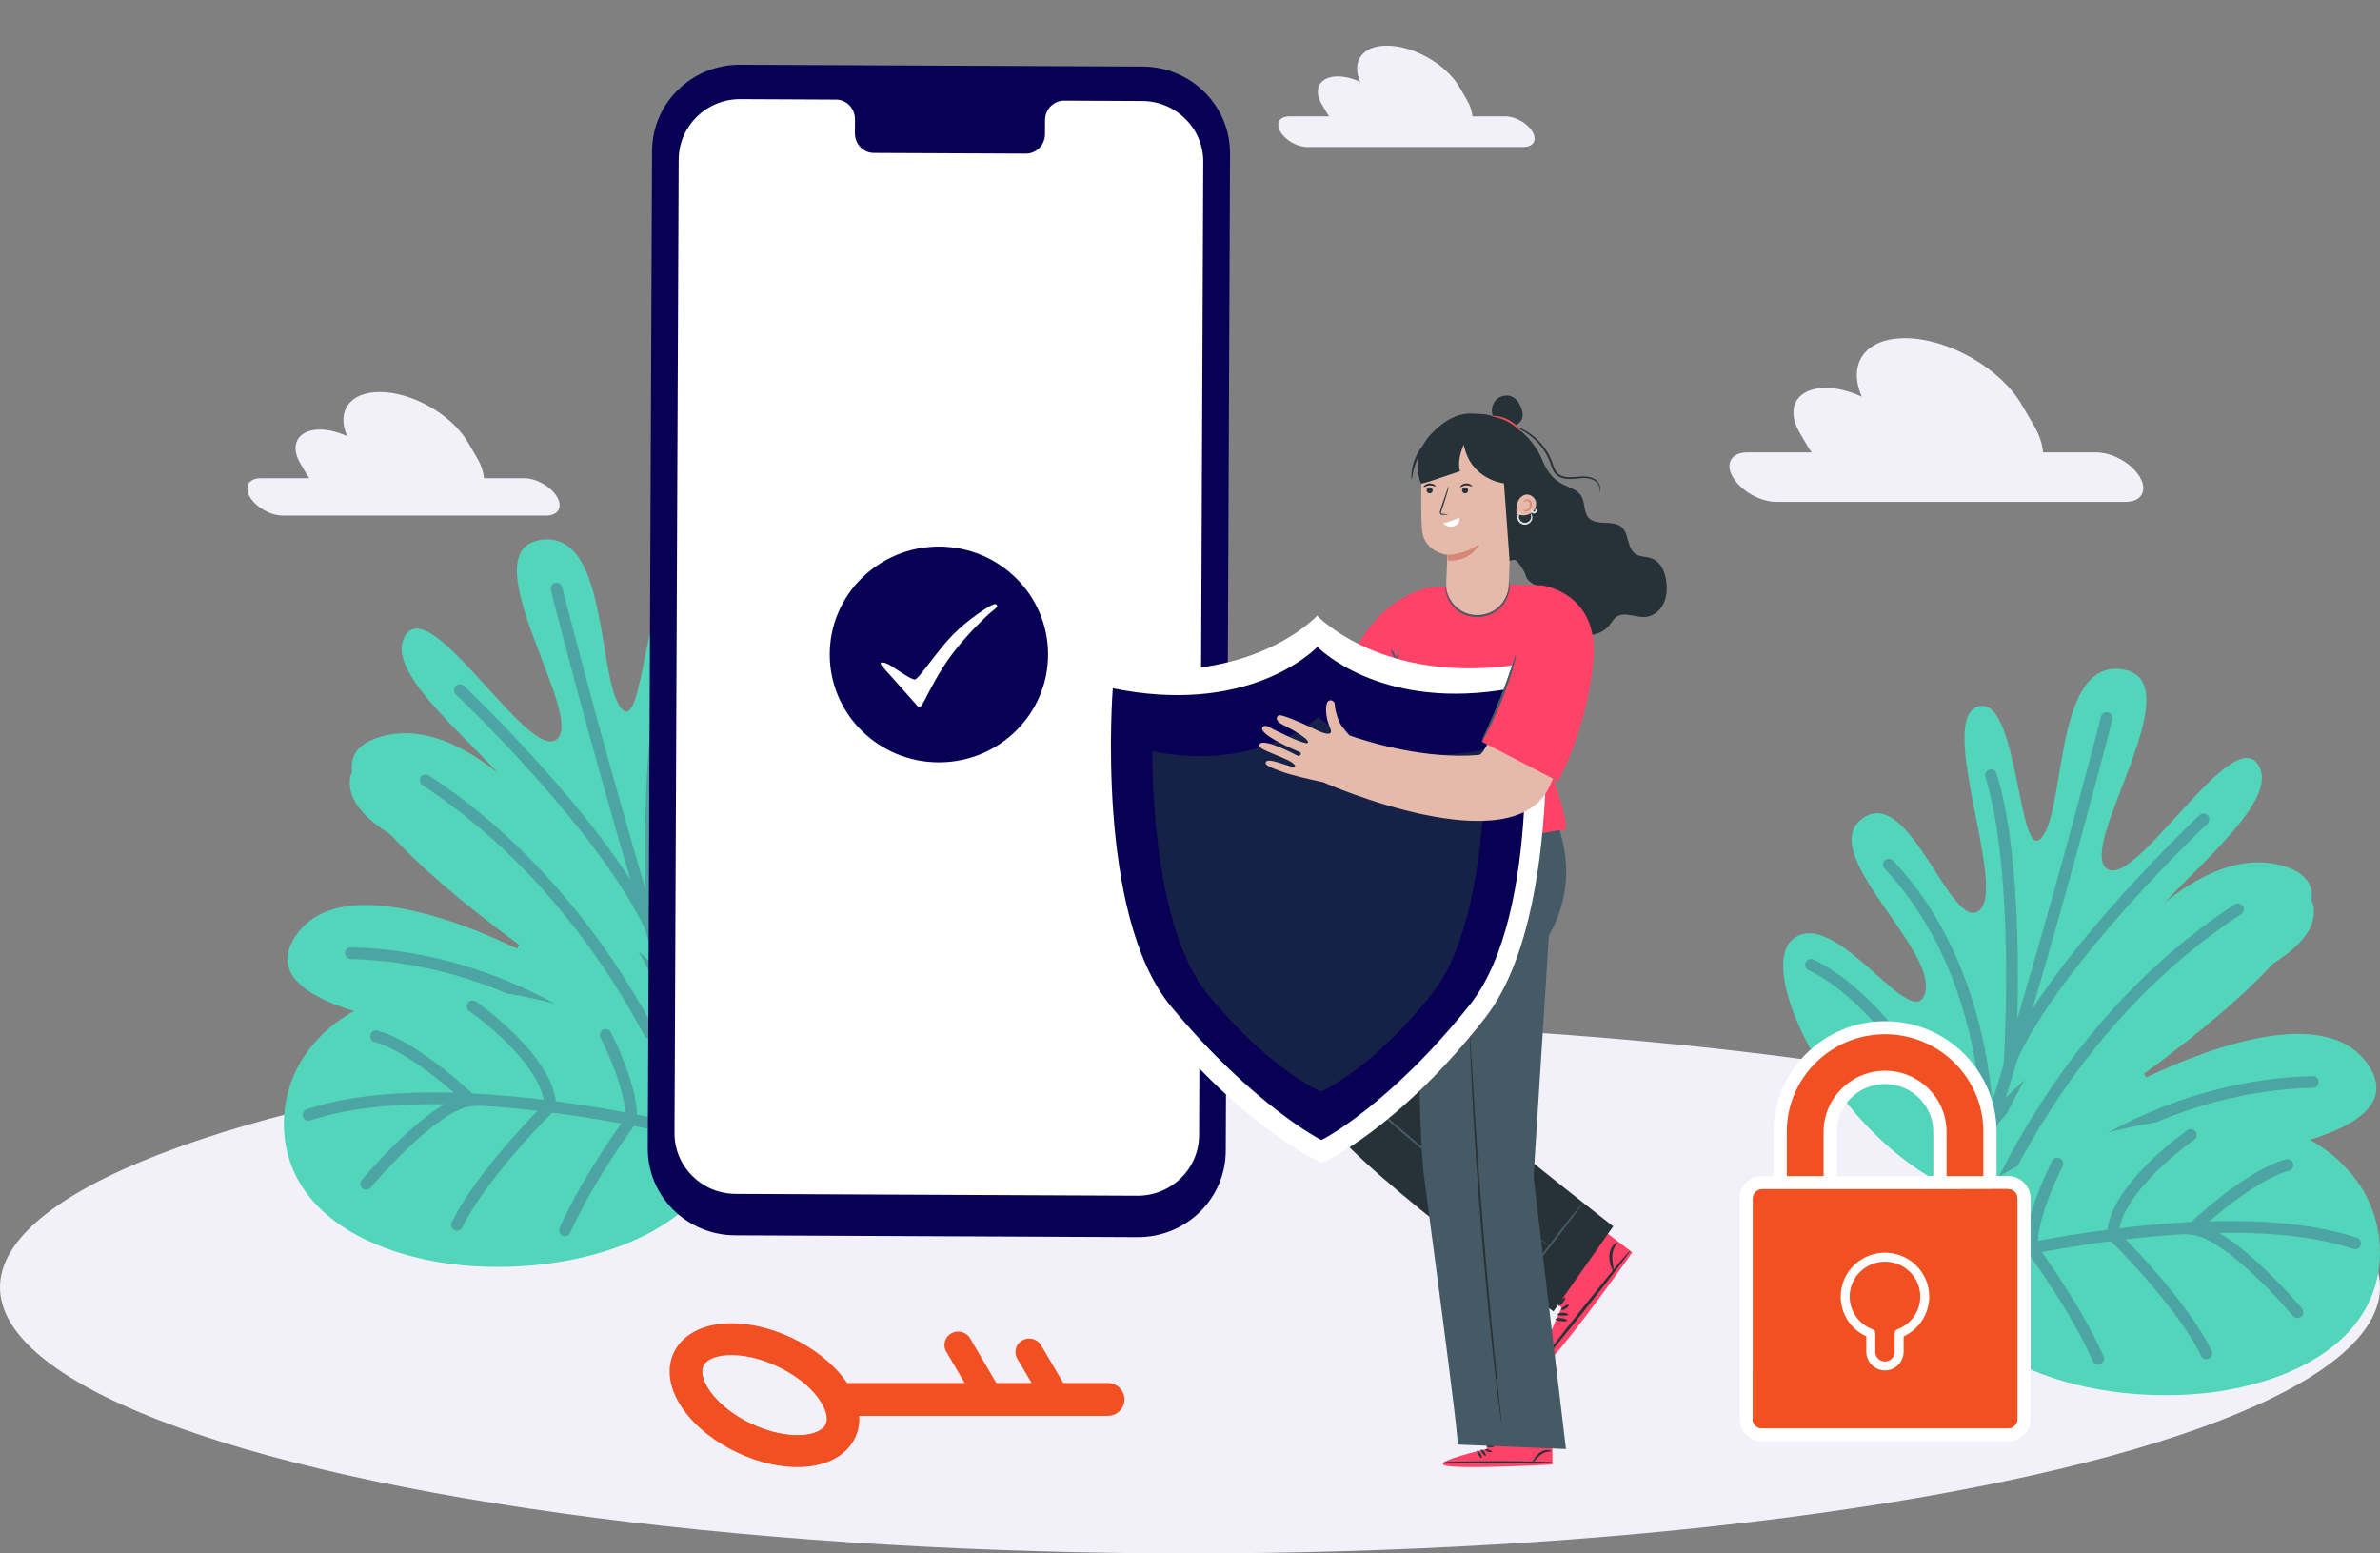 <svg width="331" height="216" viewBox="0 0 331 216" fill="none" xmlns="http://www.w3.org/2000/svg">
<rect x="0" y="0" width="331" height="216" fill="#808080" stroke="none"/>
<ellipse cx="165.5" cy="179" rx="165.5" ry="37" fill="#F2F1F9"/>
<path d="M276.435 166.901C298.61 171.727 322.107 156.996 322.382 148.269C322.657 139.543 301.107 157.659 297.985 148.777C294.864 139.896 321.433 136.332 321.808 126.942C322.182 117.552 298.318 139.724 296.47 133.726C294.631 127.728 317.646 113.529 314.225 106.63C310.804 99.731 296.895 124.017 292.933 120.739C288.971 117.47 305.027 94.84 295.355 93.103C285.683 91.366 287.364 112.177 283.993 116.405C280.622 120.633 280.822 96.388 275.062 98.248C269.302 100.108 279.165 123.46 275.27 126.606C271.374 129.752 265.573 109.014 259.03 113.799C252.488 118.584 269.352 131.817 267.745 137.995C266.139 144.165 255.193 125.721 249.325 130.604C243.457 135.479 257.857 162.862 276.435 166.901Z" fill="#52D5BA"/>
<path d="M292.983 99.838C292.983 99.838 282.936 139.519 270.65 175.84" stroke="#4CA5A2" stroke-width="1.629" stroke-miterlimit="10" stroke-linecap="round"/>
<path d="M312.952 131.226C312.952 131.226 285.433 144.606 276.41 156.782C276.41 156.782 276.743 135.077 262.693 120.231" stroke="#4CA5A2" stroke-width="1.629" stroke-miterlimit="10" stroke-linecap="round"/>
<path d="M306.459 113.931C306.459 113.931 285.933 133.21 279.498 147.622C279.498 147.622 281.171 121.567 276.893 107.794" stroke="#4CA5A2" stroke-width="1.629" stroke-miterlimit="10" stroke-linecap="round"/>
<path d="M316.864 150.842C316.864 150.842 279.648 156.913 274.97 162.976C274.97 162.976 264.665 140.239 251.872 134.168" stroke="#4CA5A2" stroke-width="1.629" stroke-miterlimit="10" stroke-linecap="round"/>
<path d="M278.283 156.651C284.01 143.82 301.764 116.479 317.038 120.272C334.651 124.648 294.764 151.719 294.764 151.719C294.764 151.719 322.182 136.282 329.59 148.417C337.007 160.552 296.67 162.19 296.67 162.19C296.67 162.19 317.979 160.765 314.783 168.598C311.595 176.431 277.384 169.417 273.88 176.898C270.384 184.37 274.354 165.443 278.283 156.651Z" fill="#52D5BA"/>
<path d="M274.412 173.628C279.781 159.928 287.872 147.032 298.493 136.683C302.397 132.881 306.65 129.432 311.228 126.441" stroke="#4CA5A2" stroke-width="1.629" stroke-miterlimit="10" stroke-linecap="round"/>
<path d="M274.604 173.906C286.124 159.896 303.637 150.891 321.658 150.448" stroke="#4CA5A2" stroke-width="1.629" stroke-miterlimit="10" stroke-linecap="round"/>
<path d="M274.787 174.054C284.218 168.425 295.471 166.385 306.392 167.098" stroke="#4CA5A2" stroke-width="1.629" stroke-miterlimit="10" stroke-linecap="round"/>
<path d="M269.951 172.53C271.924 166.828 278.733 162.682 284.018 160.543C296.962 155.308 317.921 150.916 327.734 164.14C330.856 168.352 331.83 174.038 330.265 179.02C327.41 188.122 317.088 192.26 308.299 193.514C296.545 195.185 279.94 192.76 272.132 182.903C270.783 181.199 269.743 179.208 269.468 177.069C269.269 175.464 269.468 173.948 269.951 172.53Z" fill="#52D5BA"/>
<path d="M271.716 175.914C271.716 175.914 307.791 166.335 327.551 172.89" stroke="#4CA5A2" stroke-width="1.629" stroke-miterlimit="10" stroke-linecap="round"/>
<path d="M319.519 182.461C319.519 182.461 310.188 171.367 304.902 170.876C304.902 170.876 312.418 163.616 318.137 161.986" stroke="#4CA5A2" stroke-width="1.629" stroke-miterlimit="10" stroke-linecap="round"/>
<path d="M304.678 157.822C304.678 157.822 294.073 165.18 293.832 171.686C293.832 171.686 303.296 180.887 306.85 188.179" stroke="#4CA5A2" stroke-width="1.629" stroke-miterlimit="10" stroke-linecap="round"/>
<path d="M286.132 161.796C286.132 161.796 282.037 169.744 282.67 173.702C282.67 173.702 288.613 181.723 291.801 188.917" stroke="#4CA5A2" stroke-width="1.629" stroke-miterlimit="10" stroke-linecap="round"/>
<path d="M93.903 149.021C71.785 153.854 48.347 139.099 48.073 130.359C47.799 121.618 69.294 139.763 72.408 130.867C75.521 121.971 49.02 118.401 48.646 108.997C48.272 99.592 72.076 121.799 73.919 115.792C75.754 109.784 52.797 95.562 56.209 88.652C59.622 81.742 73.496 106.067 77.448 102.784C81.4 99.51 65.384 76.843 75.031 75.103C84.679 73.363 83.002 94.208 86.365 98.443C89.727 102.677 89.528 78.394 95.273 80.257C101.019 82.12 91.18 105.509 95.066 108.66C98.951 111.811 104.738 91.04 111.264 95.833C117.79 100.626 100.969 113.879 102.571 120.067C104.174 126.247 115.092 107.774 120.945 112.665C126.798 117.548 112.435 144.975 93.903 149.021Z" fill="#52D5BA"/>
<path d="M77.398 81.849C77.398 81.849 87.419 121.594 99.674 157.974" stroke="#4CA5A2" stroke-width="1.629" stroke-miterlimit="10" stroke-linecap="round"/>
<path d="M57.48 113.289C57.48 113.289 84.928 126.69 93.928 138.885C93.928 138.885 93.596 117.146 107.611 102.275" stroke="#4CA5A2" stroke-width="1.629" stroke-miterlimit="10" stroke-linecap="round"/>
<path d="M63.956 95.964C63.956 95.964 84.43 115.275 90.848 129.71C90.848 129.71 89.179 103.613 93.447 89.817" stroke="#4CA5A2" stroke-width="1.629" stroke-miterlimit="10" stroke-linecap="round"/>
<path d="M53.578 132.935C53.578 132.935 90.699 139.016 95.365 145.089C95.365 145.089 105.643 122.316 118.404 116.234" stroke="#4CA5A2" stroke-width="1.629" stroke-miterlimit="10" stroke-linecap="round"/>
<path d="M92.06 138.754C86.348 125.902 68.639 98.517 53.403 102.316C35.835 106.69 75.621 133.805 75.621 133.805C75.621 133.805 48.272 118.344 40.883 130.498C33.485 142.652 73.72 144.294 73.72 144.294C73.72 144.294 52.465 142.866 55.653 150.711C58.833 158.557 92.957 151.524 96.452 159.025C99.939 166.517 95.979 147.56 92.06 138.754Z" fill="#52D5BA"/>
<path d="M95.921 155.758C90.566 142.037 82.496 129.119 71.901 118.754C68.008 114.947 63.765 111.492 59.199 108.496" stroke="#4CA5A2" stroke-width="1.629" stroke-miterlimit="10" stroke-linecap="round"/>
<path d="M95.73 156.037C84.239 142.003 66.771 132.984 48.795 132.541" stroke="#4CA5A2" stroke-width="1.629" stroke-miterlimit="10" stroke-linecap="round"/>
<path d="M95.547 156.184C86.141 150.546 74.915 148.503 64.022 149.217" stroke="#4CA5A2" stroke-width="1.629" stroke-miterlimit="10" stroke-linecap="round"/>
<path d="M100.371 154.658C98.403 148.947 91.612 144.794 86.34 142.652C73.429 137.408 52.523 133.009 42.734 146.255C39.621 150.473 38.65 156.168 40.211 161.158C43.058 170.276 53.353 174.42 62.121 175.676C73.844 177.35 90.408 174.921 98.196 165.048C99.541 163.341 100.579 161.347 100.853 159.205C101.052 157.596 100.853 156.078 100.371 154.658Z" fill="#52D5BA"/>
<path d="M98.611 158.048C98.611 158.048 62.627 148.455 42.917 155.02" stroke="#4CA5A2" stroke-width="1.629" stroke-miterlimit="10" stroke-linecap="round"/>
<path d="M50.929 164.605C50.929 164.605 60.236 153.493 65.508 153.001C65.508 153.001 58.011 145.73 52.307 144.097" stroke="#4CA5A2" stroke-width="1.629" stroke-miterlimit="10" stroke-linecap="round"/>
<path d="M65.733 139.919C65.733 139.919 76.31 147.289 76.551 153.805C76.551 153.805 67.111 163.021 63.566 170.325" stroke="#4CA5A2" stroke-width="1.629" stroke-miterlimit="10" stroke-linecap="round"/>
<path d="M84.231 143.907C84.231 143.907 88.316 151.868 87.685 155.832C87.685 155.832 81.757 163.866 78.577 171.071" stroke="#4CA5A2" stroke-width="1.629" stroke-miterlimit="10" stroke-linecap="round"/>
<path d="M270.701 166.259C270.201 166.259 269.775 165.85 269.775 165.354V157.384C269.775 153.21 266.361 149.824 262.153 149.824C257.946 149.824 254.532 153.225 254.532 157.384V165.354C254.532 165.85 254.12 166.259 253.605 166.259H248.485C247.985 166.259 247.573 165.85 247.573 165.354V157.384C247.573 149.4 254.12 142.905 262.168 142.905C270.216 142.905 276.763 149.4 276.763 157.384V165.354C276.763 165.85 276.351 166.259 275.836 166.259H270.701Z" fill="#F05022"/>
<path d="M262.168 143.81C269.701 143.81 275.836 149.897 275.836 157.37V165.34H270.716V157.37C270.716 152.699 266.891 148.889 262.168 148.889C257.46 148.889 253.62 152.685 253.62 157.37V165.34H248.5V157.37C248.5 149.897 254.621 143.81 262.168 143.81ZM262.168 142C253.62 142 246.661 148.904 246.661 157.385V165.354C246.661 166.361 247.485 167.179 248.5 167.179H253.62C254.635 167.179 255.459 166.361 255.459 165.354V157.385C255.459 153.721 258.461 150.729 262.168 150.729C265.861 150.729 268.877 153.721 268.877 157.385V165.354C268.877 166.361 269.701 167.179 270.716 167.179H275.836C276.852 167.179 277.675 166.361 277.675 165.354V157.385C277.675 148.889 270.716 142 262.168 142Z" fill="white"/>
<path d="M245.072 199.51C243.836 199.51 242.836 198.517 242.836 197.291V166.653C242.836 165.427 243.836 164.435 245.072 164.435H279.264C280.5 164.435 281.501 165.427 281.501 166.653V197.276C281.501 198.503 280.5 199.495 279.264 199.495H245.072V199.51Z" fill="#F05022"/>
<path d="M279.264 165.354C279.985 165.354 280.574 165.938 280.574 166.668V197.291C280.574 198.006 279.985 198.605 279.264 198.605H245.072C244.336 198.605 243.763 198.021 243.763 197.291V166.653C243.763 165.938 244.351 165.34 245.072 165.34H279.264V165.354ZM279.264 163.53H245.072C243.336 163.53 241.924 164.931 241.924 166.653V197.276C241.924 198.999 243.336 200.4 245.072 200.4H279.264C281 200.4 282.413 198.999 282.413 197.276V166.653C282.413 164.931 281 163.53 279.264 163.53Z" fill="white"/>
<path d="M279.264 165.354H272.585V189.497C272.585 190.212 271.996 190.796 271.261 190.796H243.748V197.276C243.748 197.992 244.336 198.59 245.057 198.59H279.25C279.971 198.59 280.559 198.006 280.559 197.276V166.653C280.574 165.938 279.985 165.354 279.264 165.354Z" fill="#F05022"/>
<path d="M279.264 165.354H276.763V193.146C276.763 193.876 276.175 194.445 275.439 194.445H243.748V197.291C243.748 198.006 244.336 198.605 245.057 198.605H279.25C279.971 198.605 280.559 198.021 280.559 197.291V166.653C280.574 165.938 279.985 165.354 279.264 165.354Z" fill="#F05022"/>
<path d="M267.685 180.286C267.685 177.265 265.214 174.813 262.153 174.813C259.108 174.813 256.621 177.265 256.621 180.286C256.621 182.622 258.093 184.622 260.182 185.41V187.979C260.182 189.059 261.065 189.935 262.153 189.935C263.242 189.935 264.125 189.059 264.125 187.979V185.41C266.214 184.622 267.685 182.622 267.685 180.286Z" fill="#F05022" stroke="white" stroke-width="1.249" stroke-miterlimit="10" stroke-linecap="round" stroke-linejoin="round"/>
<path d="M158.219 172.025L102.231 171.771C95.496 171.741 90.064 166.324 90.089 159.671L90.684 21C90.714 14.342 96.198 8.97 102.937 9L158.925 9.254C165.66 9.284 171.092 14.701 171.067 21.354L170.472 160.025C170.447 166.682 164.958 172.055 158.219 172.025Z" fill="#070054"/>
<path d="M158.845 14.043L147.989 13.994C146.531 13.989 145.346 15.2 145.341 16.705L145.33 18.648C145.325 20.153 144.14 21.364 142.682 21.359L121.521 21.265C120.063 21.259 118.893 20.034 118.898 18.529L118.908 16.585C118.913 15.08 117.737 13.859 116.285 13.849L112.466 13.829L102.967 13.784C98.251 13.764 94.407 17.527 94.387 22.186L93.806 157.538C93.786 162.197 97.59 165.99 102.306 166.01L158.184 166.264C162.9 166.284 166.744 162.521 166.764 157.862L167.344 22.51C167.37 17.856 163.561 14.063 158.845 14.043Z" fill="white"/>
<ellipse cx="130.578" cy="91" rx="15.184" ry="15" fill="#070054"/>
<path d="M122.566 92.485C122.704 92.7 123.541 93.588 124.632 94.823C125.937 96.299 127.407 97.961 127.579 98.149C127.896 98.495 128.128 98.257 128.601 97.351C129.256 96.097 130.606 93.35 132.503 90.841C134.4 88.333 137.245 85.566 137.923 85.047C138.6 84.528 138.916 84.182 138.465 84.009C138.013 83.836 134.486 86.224 132.428 88.359C130.218 90.651 127.824 94.393 127.23 94.481C126.755 94.552 124.455 92.9 123.803 92.512C123.045 92.062 122.207 91.924 122.566 92.485Z" fill="white"/>
<path d="M217.191 181.829L212.119 177.883L219.527 168.443L227.005 174.134L226.585 174.748C224.689 177.467 216.743 188.433 214.841 189.763C212.718 191.255 217.191 181.829 217.191 181.829Z" fill="#FF4267"/>
<path d="M214.2 189.626C214.11 189.558 216.833 185.987 220.279 181.652C223.724 177.317 226.591 173.862 226.681 173.93C226.771 173.998 224.048 177.57 220.603 181.904C217.157 186.239 214.29 189.701 214.2 189.626Z" fill="#263238"/>
<path d="M218.094 182.797C218.073 182.913 217.749 182.953 217.357 182.947C216.964 182.94 216.64 182.892 216.619 182.783C216.605 182.674 216.929 182.538 217.357 182.538C217.784 182.545 218.108 182.688 218.094 182.797Z" fill="#263238"/>
<path d="M217.949 183.656C217.915 183.764 217.549 183.758 217.122 183.696C216.695 183.635 216.337 183.553 216.337 183.438C216.337 183.329 216.716 183.227 217.177 183.288C217.639 183.356 217.984 183.553 217.949 183.656Z" fill="#263238"/>
<path d="M224.393 176.738C224.338 176.752 224.221 176.54 224.083 176.172C223.952 175.804 223.793 175.266 223.814 174.632C223.835 173.998 224.09 173.446 224.372 173.133C224.655 172.819 224.924 172.744 224.944 172.785C224.979 172.84 224.793 172.989 224.607 173.303C224.42 173.61 224.248 174.094 224.227 174.646C224.207 175.205 224.31 175.716 224.365 176.097C224.427 176.472 224.448 176.724 224.393 176.738Z" fill="#263238"/>
<path d="M217.115 182.088C217.074 181.979 217.281 181.802 217.55 181.632C217.818 181.461 218.073 181.352 218.156 181.434C218.232 181.516 218.08 181.781 217.77 181.972C217.467 182.169 217.157 182.19 217.115 182.088Z" fill="#263238"/>
<path d="M216.743 181.556C216.66 181.482 216.791 181.175 217.039 180.875C217.288 180.575 217.556 180.384 217.653 180.446C217.749 180.507 217.618 180.814 217.356 181.127C217.102 181.447 216.826 181.638 216.743 181.556Z" fill="#263238"/>
<path d="M193.727 119.271C193.727 119.271 182.377 149.091 183.907 154.662C185.437 160.234 216.044 182.355 216.044 182.355L224.355 170.528C224.355 170.528 200.482 151.846 200.41 150.813C200.332 149.781 209.889 125.006 209.889 125.006L193.727 119.271Z" fill="#263238"/>
<path d="M215.518 173.262C215.512 173.267 215.476 173.247 215.409 173.206C215.326 173.155 215.228 173.088 215.109 173.012C214.83 172.823 214.453 172.567 213.972 172.24C212.99 171.56 211.579 170.568 209.858 169.311C206.416 166.796 201.738 163.208 196.777 159.007C195.536 157.959 194.332 156.921 193.18 155.909C192.606 155.403 192.042 154.902 191.489 154.417C190.942 153.926 190.378 153.43 190.032 152.781C189.665 152.127 189.68 151.36 189.82 150.711C189.954 150.052 190.12 149.433 190.28 148.83C190.606 147.629 190.931 146.515 191.231 145.497C191.82 143.484 192.306 141.848 192.647 140.688C192.802 140.136 192.926 139.696 193.019 139.374C193.055 139.236 193.092 139.124 193.117 139.032C193.143 138.955 193.154 138.914 193.159 138.919C193.164 138.919 193.159 138.96 193.143 139.042C193.123 139.134 193.102 139.251 193.071 139.389C193.004 139.696 192.895 140.141 192.751 140.713C192.456 141.863 191.996 143.514 191.422 145.549C191.138 146.566 190.823 147.685 190.507 148.886C190.352 149.489 190.187 150.113 190.063 150.757C189.939 151.396 189.929 152.076 190.265 152.669C190.585 153.262 191.128 153.742 191.675 154.228C192.229 154.713 192.792 155.209 193.371 155.715C194.523 156.722 195.728 157.759 196.968 158.802C201.925 162.999 206.576 166.607 209.987 169.163C211.688 170.415 213.068 171.437 214.045 172.163C214.51 172.506 214.877 172.777 215.151 172.976C215.264 173.063 215.357 173.134 215.435 173.191C215.492 173.231 215.523 173.257 215.518 173.262Z" fill="#455A64"/>
<path d="M212.747 176.866C212.685 176.82 214.261 174.668 216.267 172.061C218.272 169.454 219.947 167.374 220.009 167.42C220.071 167.466 218.494 169.618 216.484 172.225C214.484 174.831 212.809 176.907 212.747 176.866Z" fill="#455A64"/>
<path d="M213.77 62.561C214.783 64.565 215.316 66.303 217.326 67.335C218.231 67.8 219.337 68.066 219.885 68.92C220.479 69.85 220.2 71.194 220.949 72.007C222.04 73.188 224.278 72.232 225.503 73.27C226.599 74.2 226.247 76.193 227.425 77.011C228.092 77.471 228.997 77.369 229.751 77.66C230.992 78.136 231.581 79.552 231.741 80.855C231.87 81.898 231.813 82.996 231.348 83.947C230.888 84.898 229.979 85.675 228.919 85.782C227.513 85.93 225.916 84.969 224.779 85.797C224.376 86.094 224.138 86.554 223.828 86.942C223.12 87.832 221.957 88.348 220.815 88.276C219.673 88.205 218.582 87.551 217.993 86.579C217.207 85.286 217.259 83.497 216.107 82.506C215.507 81.984 214.69 81.8 213.941 81.524C213.192 81.248 212.421 80.788 212.194 80.032C211.977 79.296 211.543 78.826 211.114 78.192C210.54 77.343 209.77 78.381 209.01 77.962C208.25 77.543 208.54 76.725 208.473 75.861" fill="#263238"/>
<path d="M200.4 91.532L190.59 88.287C190.59 88.287 186.253 100.635 184.925 100.758C177.565 101.423 169.689 99.01 166.929 98.054C166.65 97.743 166.329 97.369 165.972 96.909C165.668 96.516 165.435 96.071 165.28 95.601C165.094 95.028 164.872 94.262 164.887 93.802C164.903 93.234 164.215 92.943 163.895 93.352C163.574 93.761 163.497 95.32 164.22 96.996C164.949 98.673 162.375 97.339 161.429 96.868C160.484 96.398 157.486 95.079 157.114 95.253C156.561 95.509 156.736 96.138 157.693 96.587C158.659 97.042 161.419 98.576 161.145 99.056C160.876 99.531 156.09 97.073 156.09 97.073C156.09 97.073 155.155 96.383 154.819 96.93C154.214 97.916 159.491 100.155 159.998 100.359C160.349 100.497 160.07 101.034 159.698 100.865C159.315 100.692 154.984 98.305 154.359 99.301C153.878 100.068 158.685 101.187 159.305 102.174C159.925 103.16 155.749 100.957 155.32 101.709C155.16 101.99 155.077 102.22 157.667 103.14C158.923 103.59 161.285 104.137 163.424 104.597L163.414 104.622C163.414 104.622 189.23 116.041 194.797 105.031C200.699 93.362 200.4 91.532 200.4 91.532Z" fill="#E5BAAB"/>
<path d="M210.101 81.309L214.385 81.386L217.786 91.031L215.016 102.082C214.205 105.312 217.879 111.768 217.786 115.33L193.753 119.179L193.246 103.304L193.236 102.772L184.92 98.668L187.664 92.018C191.887 82.235 199.263 81.642 199.263 81.642L210.101 81.309Z" fill="#FF4267"/>
<path d="M193.381 102.655C193.371 102.67 193.179 102.593 192.864 102.384C192.559 102.169 192.125 101.821 191.753 101.249C191.376 100.692 191.112 99.874 191.184 98.98C191.221 98.095 191.505 97.109 192.12 96.271C192.585 95.616 193.185 95.105 193.825 94.763L193.753 94.86C193.949 93.403 194.13 92.151 194.27 91.261C194.409 90.372 194.502 89.856 194.533 89.856C194.564 89.861 194.523 90.387 194.43 91.282C194.337 92.176 194.192 93.434 194.011 94.891L194.006 94.952L193.939 94.988C193.365 95.305 192.781 95.8 192.347 96.419C191.768 97.216 191.489 98.141 191.443 98.985C191.36 99.833 191.582 100.59 191.918 101.137C192.249 101.694 192.652 102.051 192.926 102.287C193.216 102.532 193.391 102.639 193.381 102.655Z" fill="#455A64"/>
<path d="M194.285 91.951C194.218 91.982 193.98 91.645 193.758 91.195C193.536 90.745 193.407 90.352 193.479 90.316C193.546 90.285 193.784 90.623 194.006 91.072C194.228 91.522 194.358 91.916 194.285 91.951Z" fill="#455A64"/>
<path d="M209.811 81.448L210.551 64.744L203.842 59.719L197.743 62.669C197.743 62.669 197.542 70.238 197.743 73.52C197.945 76.801 201.294 77.154 201.294 77.154C201.294 77.154 201.216 79.076 201.139 81.1C201.046 83.548 203.041 85.572 205.516 85.552C207.827 85.526 209.713 83.727 209.811 81.448Z" fill="#E5BAAB"/>
<path d="M198.41 68.183C198.41 68.412 198.601 68.601 198.834 68.601C199.066 68.601 199.258 68.412 199.258 68.183C199.258 67.953 199.066 67.764 198.834 67.764C198.601 67.764 198.41 67.953 198.41 68.183Z" fill="#263238"/>
<path d="M198.002 67.728C198.058 67.784 198.368 67.519 198.828 67.493C199.283 67.463 199.63 67.687 199.676 67.626C199.702 67.6 199.645 67.498 199.49 67.396C199.34 67.294 199.092 67.202 198.808 67.218C198.524 67.233 198.286 67.355 198.151 67.473C198.017 67.595 197.971 67.703 198.002 67.728Z" fill="#263238"/>
<path d="M203.335 68.183C203.335 68.412 203.527 68.601 203.759 68.601C203.992 68.601 204.183 68.412 204.183 68.183C204.183 67.953 203.992 67.764 203.759 67.764C203.527 67.764 203.335 67.953 203.335 68.183Z" fill="#263238"/>
<path d="M203.072 67.728C203.129 67.784 203.439 67.519 203.899 67.493C204.354 67.463 204.7 67.687 204.746 67.626C204.772 67.6 204.715 67.498 204.56 67.396C204.41 67.294 204.162 67.202 203.878 67.218C203.594 67.233 203.356 67.355 203.222 67.473C203.087 67.595 203.046 67.703 203.072 67.728Z" fill="#263238"/>
<path d="M202.932 71.976C202.364 72.257 201.356 72.656 200.72 72.728C200.72 72.728 201.284 73.525 202.235 73.152C203.222 72.769 202.932 71.976 202.932 71.976Z" fill="white"/>
<path d="M201.294 77.154C201.294 77.154 203.532 77.18 205.692 75.687C205.692 75.687 204.695 78.1 201.366 77.962L201.294 77.154Z" fill="#D78776"/>
<path d="M220.21 74.179C219.916 74.195 219.476 74.148 219.006 73.908C218.531 73.678 218.065 73.244 217.693 72.651C217.316 72.063 217.027 71.332 216.711 70.571C216.091 69.042 215.626 67.626 215.306 66.594C215.254 66.43 215.212 66.282 215.166 66.139C215.14 65.965 215.109 65.807 215.078 65.689C213.269 58.845 207.181 57.567 205.976 57.567C204.684 57.567 202.426 56.867 199.133 60.246C198.58 60.813 198.182 61.386 197.883 61.948C197.035 63.001 196.585 64.166 196.415 65.04C196.213 66.042 196.301 66.671 196.337 66.671C196.399 66.671 196.41 66.052 196.668 65.101C196.797 64.626 196.999 64.064 197.304 63.486C196.823 65.608 197.64 67.269 197.64 67.269L198.818 66.947L203.046 65.526C202.663 64.233 203.227 62.622 203.547 61.871L203.578 61.84C204.545 66.752 209.165 67.207 209.165 67.207L209.946 77.956C215.564 76.771 215.44 69.334 215.404 67.821C215.657 68.674 215.988 69.65 216.406 70.673C216.722 71.434 217.021 72.175 217.435 72.789C217.838 73.407 218.37 73.867 218.892 74.087C219.414 74.317 219.895 74.332 220.205 74.281C220.515 74.22 220.665 74.123 220.66 74.108C220.665 74.103 220.505 74.159 220.21 74.179Z" fill="#263238"/>
<path d="M201.418 71.547C201.418 71.521 201.134 71.49 200.668 71.455C200.55 71.45 200.436 71.434 200.415 71.347C200.384 71.26 200.431 71.127 200.482 70.984C200.581 70.688 200.684 70.376 200.798 70.049C201.015 69.379 201.201 68.776 201.33 68.332C201.459 67.887 201.521 67.611 201.501 67.606C201.475 67.601 201.366 67.861 201.206 68.296C201.046 68.725 200.839 69.328 200.622 69.993C200.519 70.32 200.415 70.637 200.322 70.933C200.281 71.071 200.214 71.23 200.276 71.403C200.312 71.49 200.395 71.552 200.472 71.567C200.544 71.588 200.612 71.582 200.668 71.582C201.134 71.582 201.418 71.572 201.418 71.547Z" fill="#263238"/>
<path d="M210.902 71.409C210.881 70.862 210.881 70.3 211.078 69.788C211.279 69.277 211.719 68.828 212.272 68.771C212.907 68.705 213.517 69.226 213.621 69.85C213.719 70.473 213.357 71.117 212.799 71.429C212.246 71.736 211.538 71.731 210.954 71.48" fill="#E5BAAB"/>
<path d="M211.868 70.933C211.889 70.897 212.049 70.979 212.282 70.907C212.52 70.851 212.757 70.585 212.778 70.207C212.794 70.023 212.752 69.854 212.659 69.767C212.566 69.681 212.416 69.655 212.297 69.66C212.049 69.681 211.874 69.747 211.858 69.706C211.848 69.681 211.972 69.553 212.266 69.471C212.416 69.44 212.628 69.43 212.825 69.578C213.021 69.737 213.068 69.998 213.052 70.228C213.037 70.463 212.949 70.682 212.804 70.841C212.664 70.999 212.473 71.081 212.313 71.096C211.993 71.127 211.843 70.953 211.868 70.933Z" fill="#D78776"/>
<path d="M206.783 201.467V196.683L215.843 196.626L215.915 203.624L215.352 203.665C212.851 203.818 202.633 204.268 200.958 203.777C199.097 203.23 206.783 201.467 206.783 201.467Z" fill="#FF4267"/>
<path d="M200.751 203.342C200.751 203.256 204.142 203.189 208.323 203.189C212.504 203.189 215.895 203.256 215.895 203.342C215.895 203.424 212.504 203.496 208.323 203.496C204.142 203.496 200.751 203.424 200.751 203.342Z" fill="#263238"/>
<path d="M206.628 202.442C206.55 202.483 206.375 202.309 206.194 202.08C206.013 201.85 205.894 201.635 205.951 201.574C206.008 201.513 206.245 201.64 206.437 201.891C206.633 202.146 206.7 202.401 206.628 202.442Z" fill="#263238"/>
<path d="M206.049 202.76C205.966 202.791 205.806 202.576 205.64 202.3C205.475 202.024 205.361 201.779 205.429 201.722C205.496 201.671 205.728 201.845 205.904 202.141C206.085 202.443 206.126 202.729 206.049 202.76Z" fill="#263238"/>
<path d="M213.161 203.307C213.124 203.281 213.197 203.113 213.357 202.862C213.517 202.612 213.765 202.274 214.153 201.993C214.54 201.712 214.99 201.6 215.305 201.625C215.626 201.646 215.791 201.768 215.776 201.799C215.76 201.845 215.585 201.804 215.311 201.84C215.042 201.871 214.675 201.993 214.334 202.239C213.993 202.484 213.729 202.781 213.533 202.99C213.331 203.21 213.197 203.333 213.161 203.307Z" fill="#263238"/>
<path d="M206.597 201.543C206.638 201.472 206.845 201.508 207.072 201.584C207.3 201.666 207.481 201.763 207.47 201.845C207.46 201.926 207.227 201.962 206.969 201.87C206.71 201.789 206.555 201.615 206.597 201.543Z" fill="#263238"/>
<path d="M206.741 201.083C206.752 201.001 206.995 200.935 207.284 200.935C207.579 200.94 207.816 201.012 207.822 201.093C207.827 201.175 207.584 201.241 207.279 201.241C206.974 201.236 206.731 201.165 206.741 201.083Z" fill="#263238"/>
<path d="M198.689 118.454L193.722 119.271L196.58 122.747C197.402 139.119 197.2 154.974 197.96 162.881C198.074 164.082 203.201 201.748 202.694 200.864L217.786 201.487L213.279 163.663L215.414 130.066C217.729 126.1 218.406 121.398 217.306 116.946L216.933 115.433" fill="#455A64"/>
<path d="M209.093 59.331C208.344 59.044 207.734 58.395 207.542 57.624C207.351 56.852 207.615 55.978 208.225 55.462C208.84 54.945 209.786 54.843 210.473 55.252C211.036 55.584 211.377 56.192 211.589 56.806C211.734 57.215 211.832 57.659 211.724 58.078C211.564 58.707 210.964 59.152 210.333 59.321C209.703 59.489 209.031 59.433 208.38 59.372" fill="#263238"/>
<path d="M222.412 68.439C222.381 68.434 222.531 68.199 222.443 67.769C222.396 67.56 222.288 67.309 222.081 67.085C221.88 66.86 221.569 66.681 221.192 66.579C220.815 66.476 220.381 66.456 219.916 66.487C219.45 66.517 218.944 66.599 218.396 66.609C217.853 66.62 217.243 66.548 216.716 66.216C216.163 65.883 215.895 65.25 215.714 64.677C215.357 63.522 214.747 62.53 214.06 61.743C213.367 60.956 212.607 60.379 211.92 59.975C210.535 59.172 209.511 59.044 209.532 58.983C209.532 58.973 209.594 58.978 209.713 58.998C209.832 59.019 210.008 59.039 210.225 59.101C210.669 59.203 211.295 59.423 212.013 59.806C212.726 60.194 213.527 60.772 214.246 61.575C214.964 62.372 215.605 63.41 215.972 64.59C216.158 65.163 216.396 65.704 216.861 65.991C217.316 66.282 217.879 66.364 218.391 66.359C218.913 66.354 219.419 66.282 219.9 66.262C220.381 66.236 220.841 66.267 221.244 66.395C221.647 66.512 221.983 66.727 222.195 66.987C222.412 67.243 222.51 67.524 222.546 67.754C222.577 67.984 222.541 68.168 222.5 68.281C222.464 68.393 222.417 68.444 222.412 68.439Z" fill="#263238"/>
<path d="M212.866 71.378C212.882 71.353 213.114 71.547 213.114 71.992C213.109 72.201 213.021 72.477 212.799 72.677C212.587 72.876 212.251 73.004 211.905 72.953C211.558 72.896 211.284 72.666 211.145 72.411C211 72.15 211.005 71.864 211.073 71.665C211.212 71.246 211.496 71.133 211.502 71.164C211.533 71.194 211.326 71.358 211.264 71.711C211.233 71.884 211.248 72.099 211.372 72.288C211.486 72.477 211.703 72.646 211.956 72.687C212.21 72.728 212.463 72.636 212.639 72.493C212.814 72.35 212.897 72.15 212.928 71.976C212.969 71.619 212.825 71.399 212.866 71.378Z" fill="#E0E0E0"/>
<path d="M211.527 59.975C211.46 60.031 210.798 59.203 209.661 58.615C208.529 58.012 207.465 57.935 207.475 57.853C207.465 57.787 208.597 57.741 209.791 58.375C210.99 58.993 211.589 59.949 211.527 59.975Z" fill="#E8505B"/>
<path d="M213.455 70.755C213.455 70.719 213.6 70.709 213.693 70.877C213.734 70.954 213.755 71.076 213.698 71.199C213.636 71.327 213.491 71.408 213.347 71.413C213.202 71.418 213.057 71.352 212.985 71.245C212.907 71.143 212.897 71.031 212.907 70.949C212.933 70.775 213.031 70.714 213.057 70.739C213.093 70.76 213.073 70.841 213.104 70.944C213.135 71.051 213.207 71.148 213.341 71.138C213.471 71.133 213.522 71.046 213.512 70.939C213.507 70.841 213.445 70.79 213.455 70.755Z" fill="#E0E0E0"/>
<path d="M214.65 91.762C194.806 96.116 184.639 87.042 183.268 85.702C183.268 85.702 183.239 85.567 183.186 85.621C183.133 85.568 183.106 85.703 183.106 85.703C181.757 87.057 171.742 96.234 151.827 92.084C151.827 92.084 149.068 127.436 160.775 141.793C173.28 157.127 183.765 161.728 183.817 161.688C183.87 161.728 194.368 157.107 206.527 141.559C217.902 127.011 214.65 91.762 214.65 91.762Z" fill="white"/>
<path d="M211.771 95.412C193.763 99.29 184.539 91.212 183.294 90.02C183.294 90.02 183.268 89.9 183.221 89.948C183.172 89.9 183.148 90.02 183.148 90.02C181.924 91.226 172.834 99.397 154.763 95.704C154.763 95.704 152.254 127.178 162.876 139.958C174.221 153.609 183.732 158.546 183.779 158.51C183.827 158.546 193.357 153.589 204.393 139.746C214.717 126.794 211.771 95.412 211.771 95.412Z" fill="#070054"/>
<g opacity="0.02">
<path opacity="0.02" d="M183.194 93.135C183.194 93.135 183.219 93.008 183.27 93.059C183.32 93.008 183.347 93.134 183.347 93.134C184.627 94.365 193.956 102.565 212.111 99.051C211.994 95.83 211.804 93.815 211.804 93.815C193.784 97.698 184.546 89.577 183.3 88.377C183.3 88.377 183.274 88.257 183.227 88.305C183.178 88.257 183.154 88.378 183.154 88.378C181.929 89.588 172.839 97.79 154.751 94.068C154.751 94.068 154.592 96.084 154.526 99.304C172.752 102.664 181.936 94.378 183.194 93.135Z" fill="black"/>
</g>
<path d="M206.54 104.176C192.917 107.172 184.319 100.651 183.378 99.734C183.378 99.734 183.359 99.641 183.323 99.679C183.286 99.642 183.268 99.734 183.268 99.734C182.341 100.663 173.925 107.271 160.26 104.442C160.26 104.442 159.876 128.35 167.901 138.177C176.472 148.673 183.664 151.819 183.7 151.791C183.736 151.818 190.944 148.645 199.301 137.985C207.118 128.011 206.54 104.176 206.54 104.176Z" fill="#152146"/>
<path d="M209.92 80.931C209.936 80.931 209.982 81.125 209.977 81.483C209.977 81.841 209.91 82.368 209.677 82.971C209.439 83.569 209.021 84.248 208.344 84.8C207.677 85.358 206.747 85.731 205.744 85.797C204.741 85.853 203.77 85.593 203.041 85.117C202.307 84.647 201.806 84.023 201.495 83.461C201.191 82.889 201.061 82.378 201.015 82.02C200.968 81.662 200.994 81.463 201.005 81.463C201.067 81.447 201.03 82.275 201.666 83.364C201.987 83.896 202.478 84.473 203.175 84.903C203.868 85.337 204.777 85.572 205.723 85.521C206.669 85.46 207.543 85.117 208.178 84.606C208.819 84.095 209.238 83.461 209.491 82.899C209.992 81.744 209.858 80.926 209.92 80.931Z" fill="#455A64"/>
<path d="M208.835 198.068C208.83 198.068 208.819 198.022 208.804 197.93C208.788 197.822 208.768 197.689 208.742 197.521C208.69 197.142 208.623 196.616 208.535 195.952C208.359 194.587 208.121 192.614 207.848 190.166C207.3 185.279 206.623 178.517 206.013 171.039C205.408 163.556 204.984 156.778 204.736 151.866C204.612 149.413 204.524 147.425 204.478 146.05C204.457 145.38 204.442 144.848 204.431 144.465C204.431 144.296 204.426 144.164 204.426 144.051C204.426 143.959 204.431 143.913 204.431 143.908C204.436 143.908 204.442 143.954 204.452 144.046C204.462 144.153 204.473 144.291 204.483 144.455C204.509 144.838 204.54 145.365 204.581 146.034C204.664 147.43 204.783 149.408 204.927 151.846C205.222 156.753 205.677 163.53 206.287 171.008C206.897 178.486 207.543 185.243 208.039 190.135C208.292 192.563 208.494 194.536 208.638 195.926C208.706 196.596 208.757 197.122 208.793 197.5C208.809 197.669 208.819 197.802 208.83 197.909C208.84 198.022 208.84 198.068 208.835 198.068Z" fill="#263238"/>
<path d="M220.21 98.264L211.346 92.498C211.346 92.498 207.01 104.847 205.682 104.97C198.322 105.634 190.445 103.222 187.685 102.266C187.406 101.954 187.086 101.581 186.729 101.121C186.424 100.727 186.192 100.283 186.037 99.812C185.851 99.24 185.628 98.473 185.644 98.013C185.659 97.446 184.972 97.155 184.651 97.564C184.331 97.972 184.253 99.531 184.977 101.208C185.706 102.884 183.132 101.55 182.186 101.08C181.24 100.61 178.243 99.291 177.87 99.465C177.317 99.721 177.493 100.349 178.449 100.799C179.416 101.254 182.176 102.787 181.902 103.268C181.633 103.743 176.847 101.285 176.847 101.285C176.847 101.285 175.912 100.595 175.576 101.141C174.971 102.128 180.248 104.367 180.754 104.571C181.106 104.709 180.827 105.246 180.455 105.077C180.072 104.903 175.741 102.516 175.116 103.513C174.635 104.28 179.442 105.399 180.062 106.386C180.682 107.372 176.506 105.169 176.077 105.921C175.917 106.202 175.834 106.432 178.423 107.352C179.679 107.801 182.041 108.348 184.181 108.808L184.171 108.834C184.171 108.834 210.561 120.518 215.554 109.243C220.862 97.252 220.21 98.264 220.21 98.264Z" fill="#E5BAAB"/>
<path d="M214.386 81.381C214.386 81.381 222.454 82.322 221.596 91.808C220.727 101.484 216.68 108.63 216.68 108.63L206.106 103.14C208.478 98.386 210.297 93.469 211.44 88.348L214.386 81.381Z" fill="#FF4267"/>
<path d="M210.824 91.133C210.845 91.139 210.809 91.317 210.737 91.629C210.664 91.946 210.54 92.396 210.375 92.953C210.049 94.062 209.543 95.585 208.891 97.231C208.235 98.877 207.558 100.329 207.031 101.361C206.767 101.878 206.545 102.292 206.38 102.573C206.219 102.854 206.121 103.007 206.1 102.997C206.064 102.976 206.369 102.332 206.85 101.28C207.331 100.227 207.977 98.77 208.628 97.134C209.279 95.499 209.811 93.996 210.184 92.902C210.561 91.803 210.788 91.123 210.824 91.133Z" fill="#455A64"/>
<path d="M210.824 91.133C210.845 91.139 210.809 91.317 210.737 91.629C210.664 91.946 210.54 92.396 210.375 92.953C210.049 94.062 209.543 95.585 208.891 97.231C208.235 98.877 207.558 100.329 207.031 101.361C206.767 101.878 206.545 102.292 206.38 102.573C206.219 102.854 206.121 103.007 206.1 102.997C206.064 102.976 206.369 102.332 206.85 101.28C207.331 100.227 207.977 98.77 208.628 97.134C209.279 95.499 209.811 93.996 210.184 92.902C210.561 91.803 210.788 91.123 210.824 91.133Z" fill="#455A64"/>
<g clip-path="url(#clip0_1_758)">
<path d="M93.125 190.719C93.125 189.606 93.406 188.551 93.97 187.596C95.32 185.311 98.144 184 101.719 184C108.006 184 115.238 187.907 118.183 192.894C119.768 195.579 119.941 198.246 118.666 200.404C117.317 202.69 114.492 204 110.917 204C104.631 204 97.399 200.093 94.454 195.106C93.57 193.61 93.125 192.119 93.125 190.719ZM114.981 197.271C114.981 196.471 114.571 195.626 114.264 195.106C112.125 191.484 106.38 188.424 101.719 188.424C99.832 188.424 98.401 188.941 97.889 189.808C97.306 190.794 97.942 192.165 98.372 192.894C100.511 196.516 106.255 199.575 110.917 199.575C112.803 199.575 114.235 199.058 114.747 198.192C114.915 197.909 114.981 197.593 114.981 197.271Z" fill="#F05022"/>
<path d="M109.911 200.367C113.442 200.367 114.747 198.192 114.747 198.192C114.235 199.058 112.804 199.575 110.917 199.575C106.256 199.575 100.511 196.516 98.372 192.894C97.942 192.165 97.307 190.795 97.889 189.808C97.889 189.808 96.724 191.644 98.138 194.18C100.187 197.851 105.249 200.367 109.911 200.367Z" fill="#F05022"/>
<path d="M154.05 196.878C155.342 196.878 156.39 195.854 156.39 194.59C156.39 193.327 155.342 192.303 154.05 192.303C154.048 192.303 154.046 192.303 154.044 192.303L154.044 192.303L116.838 192.303C116.493 192.303 116.147 192.526 115.883 192.973C115.356 193.866 115.356 195.315 115.883 196.208C116.147 196.655 116.493 196.878 116.838 196.878L154.044 196.878L154.044 196.878C154.046 196.878 154.048 196.878 154.05 196.878Z" fill="#F05022"/>
<path d="M145.736 195.051C146.598 195.051 147.646 194.459 148.076 193.73C148.296 193.359 148.311 193.025 148.162 192.785L148.164 192.784L144.838 187.14L144.755 187.003C144.745 186.983 144.735 186.964 144.721 186.948C144.655 186.85 144.579 186.759 144.495 186.678C144.149 186.336 143.667 186.125 143.138 186.125C142.413 186.125 141.781 186.518 141.455 187.097C141.309 187.364 141.226 187.666 141.226 187.991C141.226 188.313 141.309 188.619 141.455 188.882C141.476 188.918 141.499 188.954 141.519 188.99L144.864 194.67L144.866 194.669C145.008 194.905 145.309 195.051 145.736 195.051Z" fill="#F05022"/>
<path d="M136.419 195.051C137.281 195.051 138.329 194.459 138.759 193.73C138.978 193.359 138.994 193.025 138.845 192.785L138.847 192.784L134.961 186.168L134.878 186.032C134.868 186.012 134.858 185.993 134.845 185.977C134.778 185.879 134.702 185.788 134.619 185.707C134.273 185.365 133.791 185.154 133.262 185.154C132.537 185.154 131.905 185.547 131.579 186.126C131.432 186.393 131.349 186.695 131.349 187.021C131.349 187.342 131.432 187.648 131.579 187.912C131.599 187.947 131.622 187.983 131.642 188.019L135.547 194.67L135.549 194.669C135.691 194.905 135.992 195.051 136.419 195.051Z" fill="#F05022"/>
</g>
<path d="M243.009 62.907L251.972 62.908C251.766 62.631 251.57 62.35 251.401 62.062L250.277 60.137C248.276 56.714 249.898 53.938 253.899 53.938C255.519 53.938 257.28 54.399 258.937 55.168C256.913 50.582 259.394 47.029 264.931 47.029C270.918 47.028 278.198 51.18 281.192 56.303L282.874 59.182C283.65 60.508 284.054 61.767 284.135 62.908L291.58 62.908C293.8 62.908 296.499 64.447 297.609 66.346C298.719 68.245 297.819 69.785 295.599 69.785L247.029 69.785C244.809 69.785 242.109 68.246 240.999 66.347C239.89 64.448 240.789 62.908 243.009 62.907Z" fill="#F2F1F9"/>
<path d="M179.309 16.181L184.86 16.182C184.733 16.01 184.611 15.836 184.507 15.658L183.81 14.466C182.571 12.345 183.576 10.626 186.054 10.626C187.058 10.626 188.148 10.911 189.175 11.387C187.921 8.547 189.458 6.346 192.887 6.346C196.596 6.346 201.105 8.918 202.96 12.091L204.002 13.874C204.482 14.695 204.733 15.475 204.782 16.182L209.394 16.182C210.769 16.182 212.441 17.135 213.128 18.311C213.816 19.488 213.259 20.441 211.883 20.441L181.798 20.442C180.423 20.442 178.751 19.488 178.064 18.312C177.376 17.136 177.933 16.182 179.309 16.181Z" fill="#F2F1F9"/>
<path d="M36.266 66.499L43.03 66.499C42.874 66.29 42.727 66.078 42.6 65.861L41.751 64.408C40.241 61.824 41.465 59.73 44.486 59.73C45.708 59.73 47.037 60.078 48.287 60.657C46.758 57.197 48.632 54.515 52.811 54.515C57.329 54.515 62.824 57.648 65.083 61.514L66.353 63.686C66.938 64.688 67.243 65.638 67.303 66.5L72.922 66.499C74.597 66.499 76.634 67.661 77.472 69.095C78.309 70.528 77.63 71.69 75.956 71.69L39.299 71.689C37.624 71.689 35.587 70.527 34.749 69.094C33.912 67.66 34.591 66.499 36.266 66.499Z" fill="#F2F1F9"/>
<defs>
<clipPath id="clip0_1_758">
<rect width="20" height="63.264" fill="white" transform="translate(156.39 184) rotate(90)"/>
</clipPath>
</defs>
</svg>
